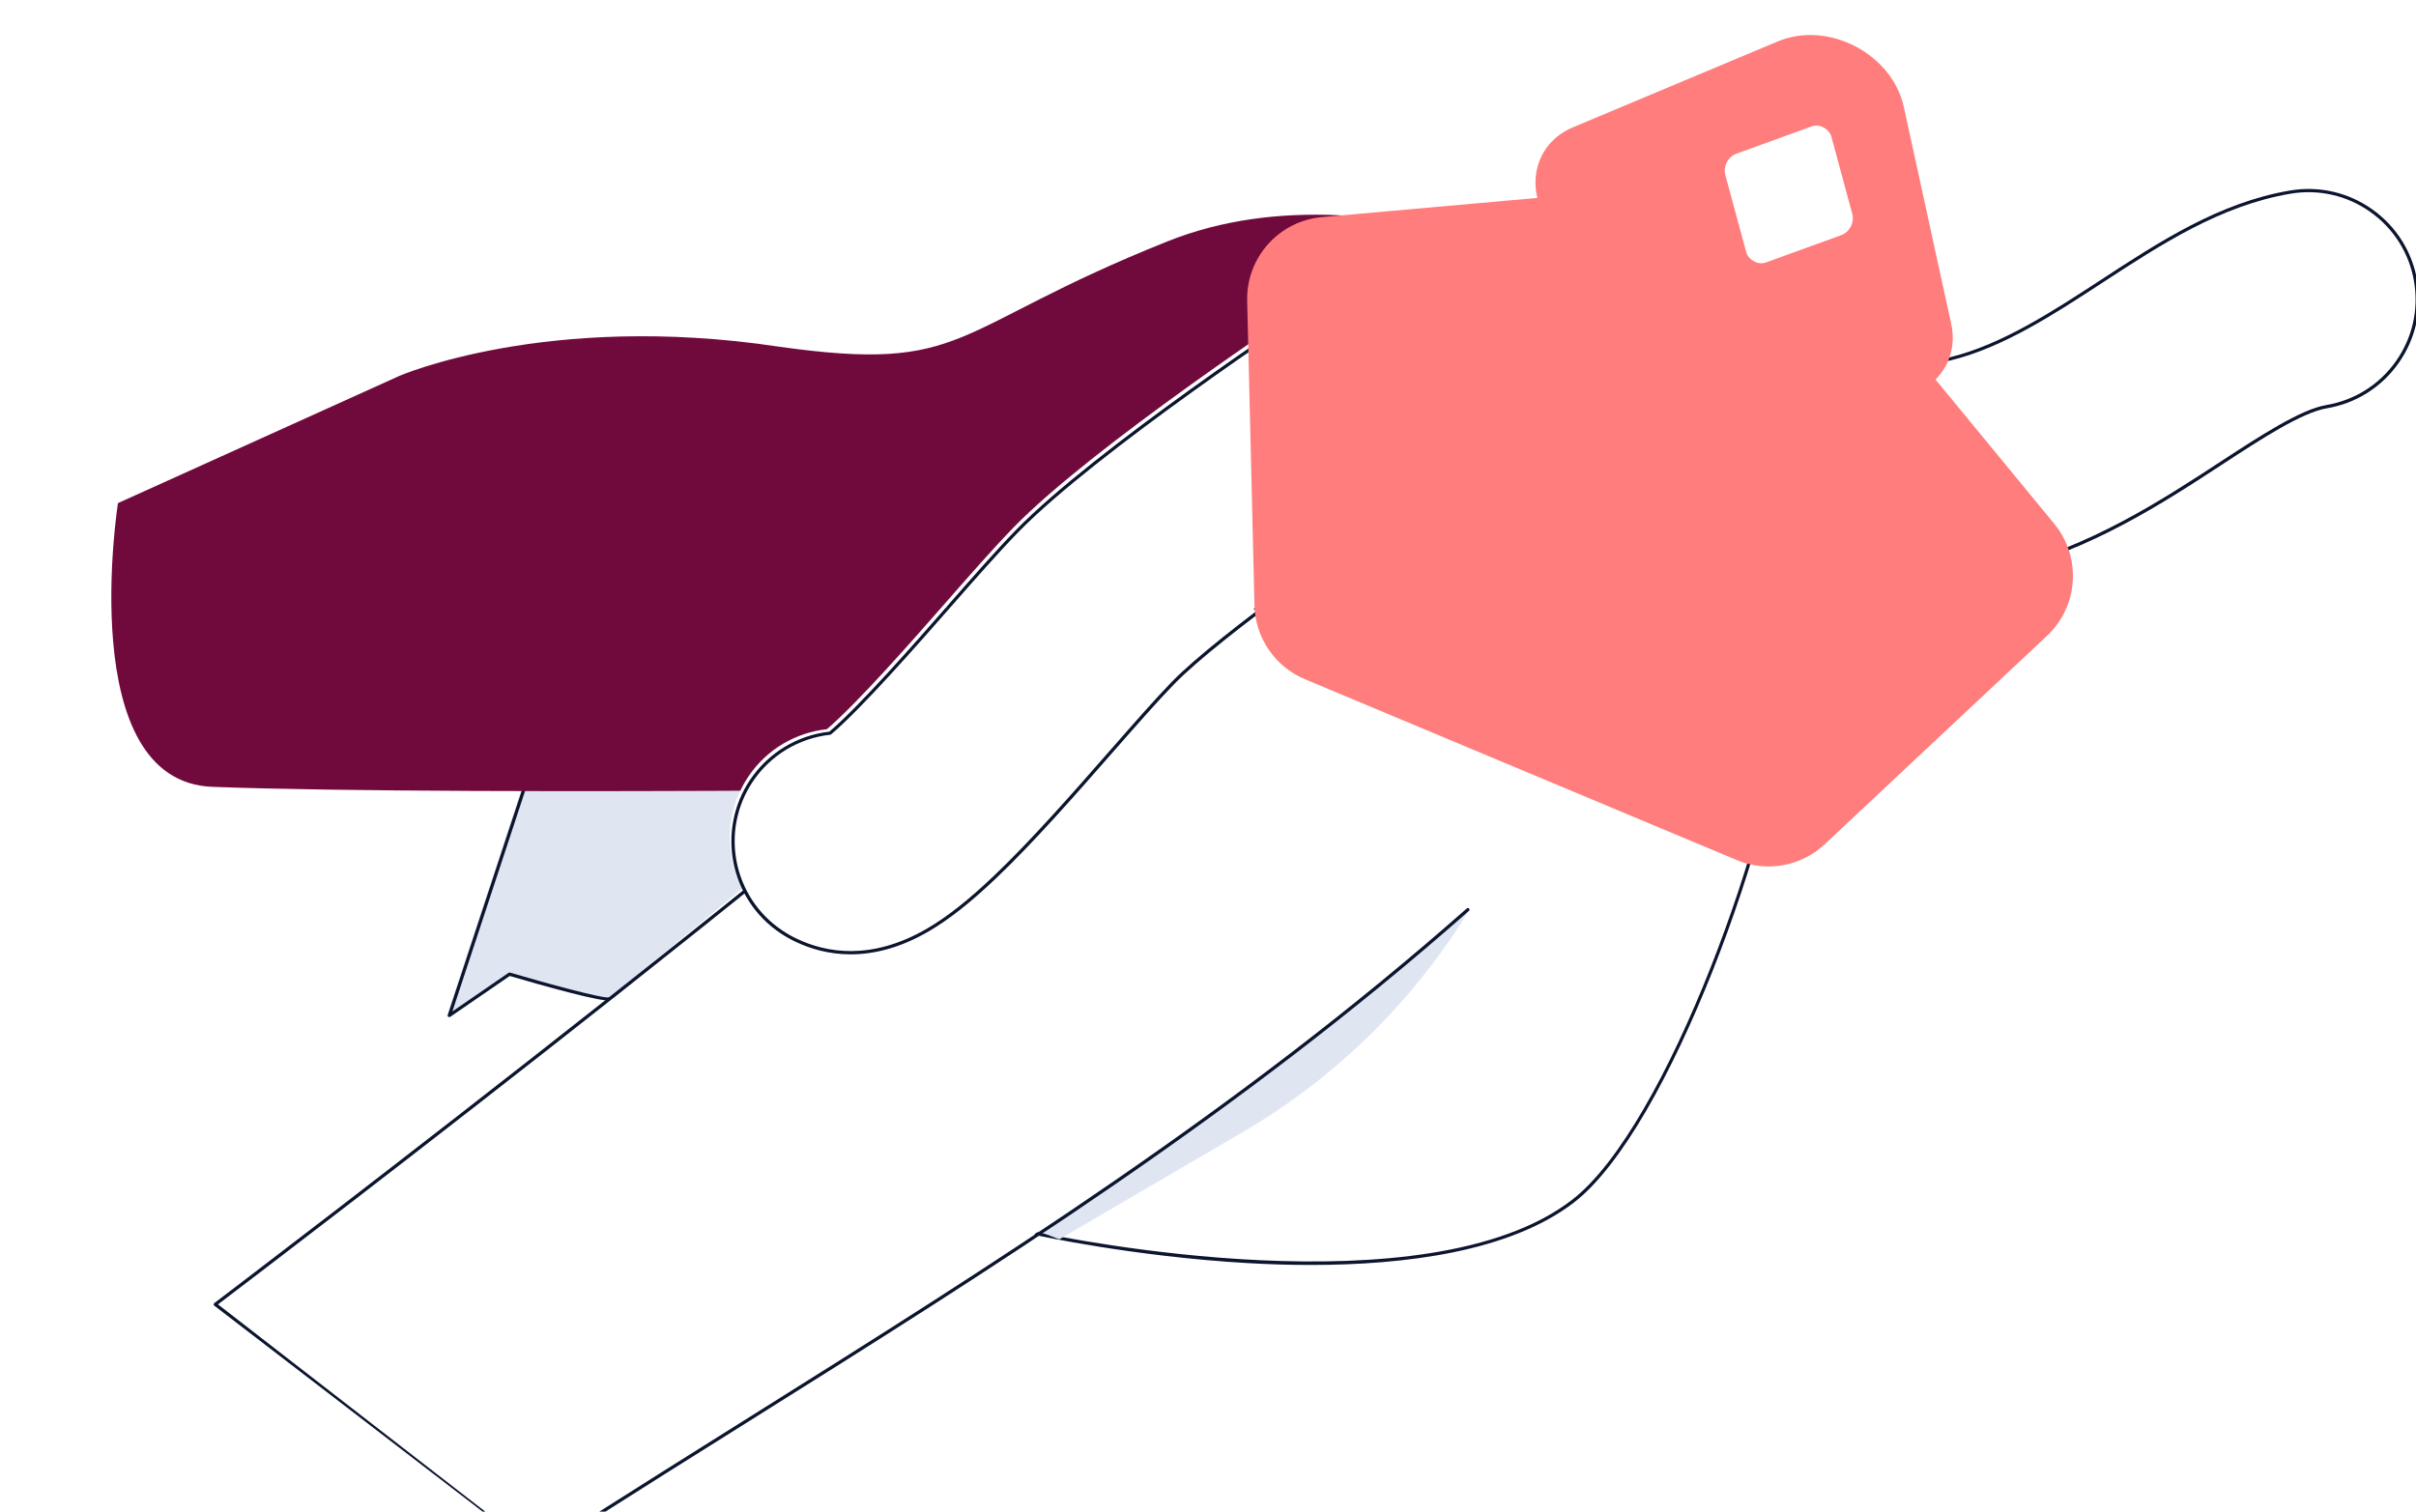 <svg width="294" height="184" viewBox="0 0 294 184" fill="none" xmlns="http://www.w3.org/2000/svg">
<g clip-path="url(#clip0_491_27)">
<path d="M73.88 121.717C73.323 122.16 61.655 118.725 61.655 118.725L54.335 123.757L70.117 75.88L116.516 86.568" fill="#DFE6F2"/>
<path d="M54.676 123.805C54.632 123.805 54.593 123.794 54.557 123.766C54.49 123.714 54.462 123.627 54.49 123.544L70.272 75.667C70.304 75.568 70.403 75.513 70.506 75.537L116.905 86.224C117.011 86.248 117.079 86.355 117.055 86.462C117.031 86.568 116.924 86.635 116.818 86.612L70.593 75.964L55.051 123.114L61.889 118.414C61.937 118.382 62 118.371 62.055 118.386C66.399 119.663 73.51 121.612 74.126 121.398C74.209 121.331 74.324 121.351 74.391 121.438C74.458 121.525 74.434 121.655 74.348 121.722C73.775 122.173 65.62 119.845 62.032 118.794L54.791 123.77C54.755 123.794 54.715 123.805 54.676 123.805Z" fill="#0C152E"/>
<path d="M202.421 37.951C201.598 37.817 168.828 18.675 142.042 29.39C115.255 40.105 117.934 45.461 94.718 42.188C66.499 37.951 48.584 45.761 48.584 45.761L14.355 61.24C14.355 61.24 9 95.144 25.849 95.777C57.212 96.955 143.528 95.777 143.528 95.777" fill="#710A3C"/>
<path d="M193.259 63.848C187.014 60.884 184.057 53.544 186.634 47.022C189.322 40.228 197.002 36.892 203.8 39.564C209.231 41.682 225.768 46.572 237.009 43.825C243.345 42.275 249.503 38.252 255.464 34.358C262.511 29.754 269.8 24.991 278.341 23.54C285.55 22.315 292.392 27.169 293.618 34.382C294.843 41.592 289.989 48.433 282.776 49.659C279.673 50.184 274.732 53.413 269.954 56.536C262.863 61.168 254.041 66.935 243.298 69.56C221.871 74.797 196.867 65.307 194.085 64.208C193.804 64.093 193.528 63.975 193.259 63.848Z" fill="white"/>
<path d="M229.671 71.169C212.505 71.169 196.544 65.106 194.355 64.24C194.07 64.129 193.79 64.007 193.517 63.876C187.157 60.856 184.201 53.355 186.794 46.797C189.513 39.916 197.327 36.521 204.212 39.228C209.619 41.339 226.113 46.216 237.303 43.481C243.603 41.94 249.749 37.924 255.694 34.042C262.761 29.422 270.066 24.651 278.65 23.193C282.192 22.592 285.753 23.406 288.678 25.481C291.607 27.56 293.551 30.655 294.152 34.193C294.753 37.734 293.939 41.295 291.864 44.224C289.785 47.153 286.694 49.098 283.152 49.699C280.089 50.22 275.168 53.434 270.409 56.544C263.303 61.189 254.461 66.967 243.69 69.6C239.093 70.722 234.339 71.169 229.671 71.169ZM193.687 63.517C193.952 63.643 194.224 63.762 194.501 63.868C197.276 64.967 222.224 74.433 243.595 69.212C254.303 66.596 263.113 60.841 270.188 56.212C274.986 53.078 279.943 49.837 283.085 49.303C286.52 48.718 289.524 46.833 291.54 43.991C293.555 41.149 294.346 37.691 293.761 34.256C293.176 30.821 291.291 27.817 288.449 25.802C285.607 23.786 282.148 22.995 278.714 23.58C270.212 25.023 262.943 29.774 255.911 34.367C249.935 38.272 243.761 42.303 237.394 43.861C226.101 46.62 209.509 41.714 204.066 39.592C197.382 36.964 189.797 40.26 187.157 46.94C184.647 53.307 187.513 60.588 193.687 63.517Z" fill="#0C152E"/>
<path d="M144.591 59.002L125.718 150.294C125.718 150.294 172.524 160.689 191.089 146.341C205.183 135.448 222.476 81.895 215.847 74.781" fill="white"/>
<path d="M159.521 153.974C156.833 153.974 154.224 153.887 151.778 153.745C137.901 152.946 126.142 150.361 126.023 150.338C125.916 150.314 125.849 150.211 125.873 150.105L144.742 58.813C144.766 58.706 144.873 58.635 144.976 58.659C145.082 58.683 145.149 58.785 145.13 58.892L126.296 149.994C129.576 150.689 173.627 159.701 191.315 146.037C202.829 137.14 215.943 100.623 217.331 83.643C217.698 79.129 217.256 76.062 216.05 74.766C215.975 74.686 215.979 74.56 216.062 74.485C216.145 74.41 216.267 74.414 216.343 74.497C217.643 75.892 218.109 78.983 217.726 83.674C216.335 100.718 203.145 137.397 191.56 146.35C183.754 152.377 170.928 153.974 159.521 153.974Z" fill="#0C152E"/>
<path d="M126.959 150.1L128.903 150.851L151.196 137.824C162.405 131.274 171.836 122.065 178.646 111.01L126.959 150.1Z" fill="#DFE6F2"/>
<path d="M178.275 110.875C144.338 140.816 105.009 163.35 65.5 188.5L25.852 158.922C25.852 158.922 113.817 92.295 137.149 68.299" fill="white"/>
<path d="M71.142 193.477C71.098 193.477 71.059 193.461 71.023 193.437L48.551 176.184L26.079 158.932C26.032 158.896 26 158.837 26 158.773C26 158.71 26.028 158.655 26.079 158.615C26.956 157.947 114.3 91.718 137.351 68.011C137.426 67.932 137.553 67.932 137.632 68.007C137.711 68.082 137.711 68.209 137.636 68.288C115.11 91.457 31.3 155.153 26.526 158.773L48.885 176.113L71.245 193.453L70.51 185.651C70.505 185.58 70.541 185.512 70.6 185.473C77.379 181.161 84.055 176.971 90.509 172.924C121.304 153.611 150.39 135.37 178.493 110.576C178.576 110.505 178.699 110.513 178.774 110.592C178.849 110.671 178.837 110.798 178.758 110.873C150.632 135.691 121.529 153.939 90.723 173.259C84.3 177.287 77.656 181.453 70.913 185.746L71.347 193.267C71.351 193.342 71.312 193.417 71.245 193.453C71.142 193.2 71.174 193.477 71.142 193.477Z" fill="#0C152E"/>
<path d="M201.76 85.954C177.978 85.954 152.915 74.318 152.618 74.18C152.52 74.132 152.476 74.014 152.524 73.915C152.571 73.816 152.686 73.773 152.788 73.82C153.144 73.986 188.757 90.516 215.254 84.069C215.361 84.045 215.468 84.109 215.491 84.215C215.519 84.322 215.452 84.429 215.345 84.452C210.997 85.508 206.401 85.954 201.76 85.954Z" fill="#0C152E"/>
<path d="M158.773 66.943C158.773 66.943 159.326 67.125 161.295 67.686L153.085 73.959L155.39 74.966C158.152 73.583 164.065 68.453 164.275 68.524C176.966 72.8 205.215 76.769 217.057 72.781C217.132 71.84 217.112 70.484 217.116 68.563L163.524 61.532L158.773 66.943Z" fill="#DFE6F2"/>
<path d="M197.666 89.812C202.088 89.812 205.674 86.227 205.674 81.804C205.674 77.382 202.088 73.796 197.666 73.796C193.243 73.796 189.658 77.382 189.658 81.804C189.658 86.227 193.243 89.812 197.666 89.812Z" fill="#FF4148"/>
<path d="M96.549 113.986C95.778 113.622 95.149 113.243 94.679 112.927C88.604 108.856 86.979 100.626 91.05 94.551C93.315 91.168 96.873 89.168 100.623 88.757C104.358 85.587 111.311 77.658 114.892 73.567C117.983 70.042 120.9 66.71 123.378 64.164C132.876 54.409 157.943 37.757 160.769 35.892C166.872 31.86 175.089 33.544 179.117 39.647C183.148 45.749 181.468 53.967 175.366 57.998C165.607 64.445 148.01 76.84 142.358 82.646C140.366 84.69 137.67 87.769 134.817 91.026C130.319 96.16 125.22 101.982 120.611 106.354C117.56 109.251 115.003 111.263 112.564 112.693C105.473 116.844 99.77 115.516 96.549 113.986Z" fill="white"/>
<path d="M103.52 116.165C100.84 116.165 98.584 115.473 96.849 114.651C96.177 114.331 95.54 113.971 94.955 113.58C88.797 109.453 87.145 101.086 91.272 94.931C93.477 91.643 96.995 89.505 100.927 89.058C104.654 85.88 111.453 78.125 115.109 73.951L115.287 74.05L115.137 73.92C118.224 70.394 121.14 67.066 123.619 64.521C133.132 54.75 158.215 38.086 161.041 36.221C167.223 32.138 175.579 33.845 179.666 40.031C183.749 46.217 182.041 54.568 175.855 58.655C166.101 65.098 148.52 77.481 142.879 83.275C140.903 85.307 138.223 88.362 135.385 91.6L135.342 91.647C130.844 96.781 125.745 102.603 121.125 106.987C118.061 109.892 115.496 111.916 113.042 113.35C109.492 115.429 106.279 116.165 103.52 116.165ZM97.019 114.291C100.453 115.923 105.99 117.022 112.852 113.003C115.279 111.584 117.824 109.576 120.86 106.69C125.465 102.319 130.559 96.505 135.053 91.374L135.097 91.327C137.935 88.086 140.619 85.026 142.603 82.987C148.267 77.169 165.875 64.762 175.646 58.311C181.65 54.347 183.306 46.236 179.342 40.236C175.377 34.232 167.267 32.576 161.267 36.541C158.441 38.406 133.393 55.046 123.907 64.785C121.437 67.323 118.524 70.651 115.437 74.169L115.409 74.2C111.729 78.398 104.88 86.216 101.141 89.386C101.109 89.41 101.073 89.426 101.034 89.433C97.193 89.853 93.754 91.931 91.604 95.141C87.6 101.117 89.204 109.24 95.177 113.244C95.742 113.631 96.362 113.983 97.019 114.291Z" fill="#0C152E"/>
<path d="M164.259 65.619C164.259 65.619 169.456 62.469 175.377 56.631L168.113 66.86C166.887 66.489 165.599 66.073 164.259 65.619Z" fill="#0C152E"/>
<path d="M168.192 67.089L168.057 67.049C166.883 66.698 165.587 66.279 164.2 65.808L163.801 65.674L164.164 65.453C164.216 65.421 169.413 62.243 175.243 56.492L175.544 56.749L168.192 67.089ZM164.718 65.563C165.899 65.962 167.014 66.318 168.034 66.626L174.01 58.215C169.634 62.291 165.86 64.828 164.718 65.563Z" fill="#0C152E"/>
<path d="M210.017 22.048C213.306 21.755 216.527 23.105 218.626 25.654L249.974 63.749C253.323 67.819 252.938 73.79 249.094 77.397L222.052 102.761C219.177 105.459 214.984 106.215 211.347 104.691L158.789 82.674C155.152 81.15 152.75 77.632 152.656 73.69L151.767 36.625C151.641 31.355 155.627 26.892 160.877 26.425L210.017 22.048Z" fill="#FF7D7D"/>
<g filter="url(#filter0_di_491_27)">
<path d="M189.436 24.204C187.864 20.23 189.54 16.12 193.393 14.504L218.312 4.05C224.457 1.472 232.256 5.525 233.678 12.035L239.443 38.437C240.334 42.519 237.934 46.252 233.778 47.249V47.249C216.012 51.511 196.159 41.193 189.436 24.204V24.204Z" fill="#FF7D7D"/>
</g>
<rect width="13.724" height="13.724" rx="2" transform="matrix(0.94 -0.341 0.261 0.965 209.436 19.384)" fill="white"/>
</g>
<defs>
<filter id="filter0_di_491_27" x="183.85" y="3.264" width="55.778" height="50.945" filterUnits="userSpaceOnUse" color-interpolation-filters="sRGB">
<feFlood flood-opacity="0" result="BackgroundImageFix"/>
<feColorMatrix in="SourceAlpha" type="matrix" values="0 0 0 0 0 0 0 0 0 0 0 0 0 0 0 0 0 0 127 0" result="hardAlpha"/>
<feOffset dx="-5" dy="6"/>
<feComposite in2="hardAlpha" operator="out"/>
<feColorMatrix type="matrix" values="0 0 0 0 0.322 0 0 0 0 0.051 0 0 0 0 0.196 0 0 0 1 0"/>
<feBlend mode="normal" in2="BackgroundImageFix" result="effect1_dropShadow_491_27"/>
<feBlend mode="normal" in="SourceGraphic" in2="effect1_dropShadow_491_27" result="shape"/>
<feColorMatrix in="SourceAlpha" type="matrix" values="0 0 0 0 0 0 0 0 0 0 0 0 0 0 0 0 0 0 127 0" result="hardAlpha"/>
<feOffset dx="3" dy="-5"/>
<feComposite in2="hardAlpha" operator="arithmetic" k2="-1" k3="1"/>
<feColorMatrix type="matrix" values="0 0 0 0 1 0 0 0 0 1 0 0 0 0 1 0 0 0 1 0"/>
<feBlend mode="normal" in2="shape" result="effect2_innerShadow_491_27"/>
</filter>
<clipPath id="clip0_491_27">
<rect width="294" height="184" fill="white"/>
</clipPath>
</defs>
</svg>
